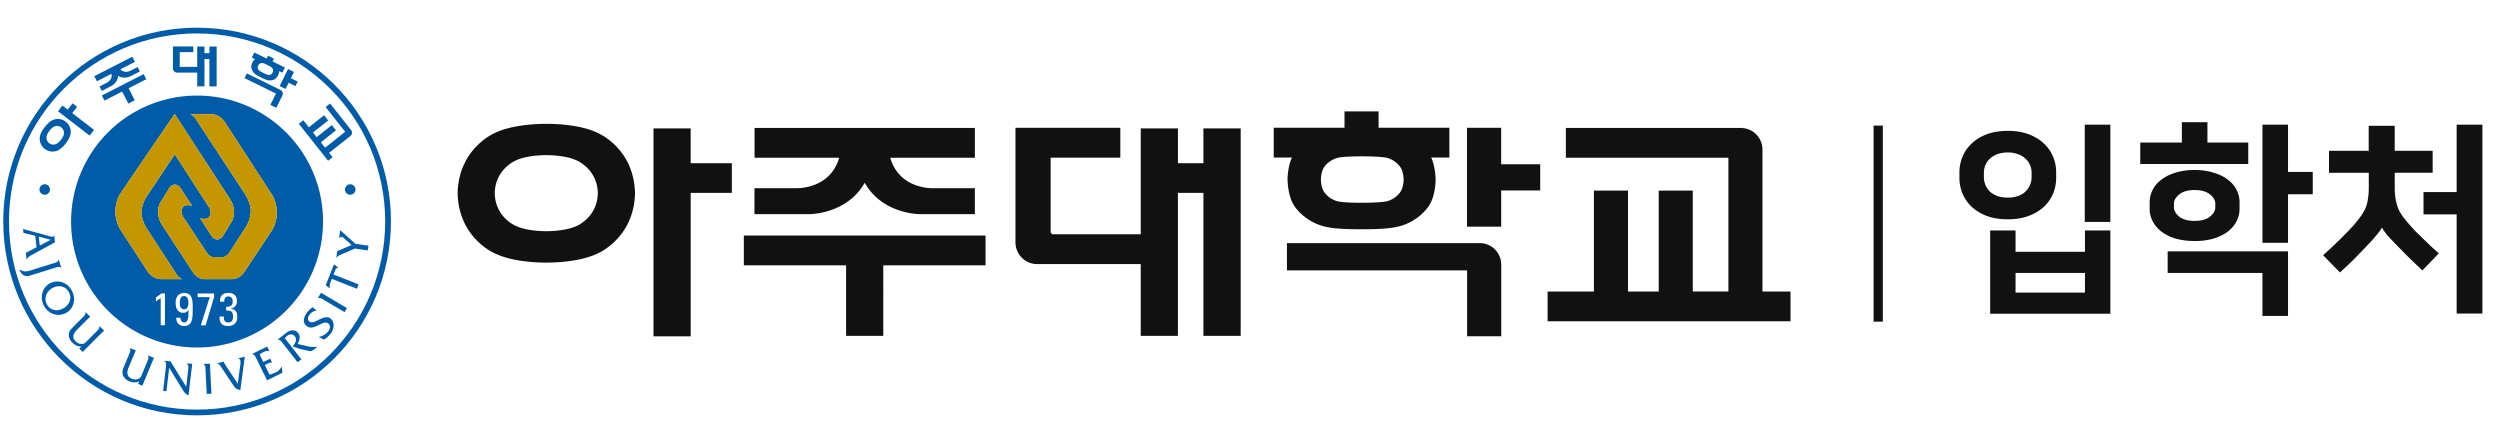 <svg width="158" height="28" fill="none" xmlns="http://www.w3.org/2000/svg"><path d="M126.893 13.86c-.502 0-.951-.07-1.336-.216a2.905 2.905 0 01-.951-.578 2.487 2.487 0 01-.577-.834 2.59 2.59 0 01-.193-.986v-.362c0-.344.064-.665.193-.974.128-.315.32-.595.577-.834.257-.25.572-.443.951-.59.385-.145.828-.215 1.336-.215.507 0 .945.07 1.324.216.385.146.706.344.962.589.257.24.45.52.578.834.128.31.192.636.192.974v.362c0 .344-.064.67-.192.986a2.49 2.49 0 01-.578.834 2.86 2.86 0 01-.962.577c-.379.146-.817.216-1.324.216zm0-4.224c-.257 0-.484.04-.683.117a1.31 1.31 0 00-.472.297 1.16 1.16 0 00-.269.409 1.292 1.292 0 00-.087.46v.28a1.297 1.297 0 00.356.887c.128.123.286.216.472.297.199.07.426.106.683.106.256 0 .478-.036.665-.106a1.258 1.258 0 00.84-1.184v-.28c0-.151-.029-.309-.088-.46a1.056 1.056 0 00-.28-.409 1.211 1.211 0 00-.472-.297 1.764 1.764 0 00-.665-.117zm4.865-1.756h1.616v6.148h-1.616V7.88zm1.616 6.685v5.262h-7.595v-5.262h1.604v1.348h4.386v-1.348h1.605zm-1.605 3.926v-1.242h-4.386v1.242h4.386zm7.741-9.485h2.579v1.36h-6.825v-1.36h2.63V7.723h1.616v1.283zm5.093 1.86h1.563v1.412h-1.563v3.069h-1.616V7.88h1.616v2.993-.006zm-7.613 5.018h7.613v4.083h-1.616v-2.718h-5.991v-1.36l-.006-.005zm1.709-.654a4.43 4.43 0 01-1.207-.152 2.928 2.928 0 01-.887-.437 2.02 2.02 0 01-.554-.653 1.717 1.717 0 01-.192-.794v-.408c0-.28.064-.548.192-.793a1.87 1.87 0 01.554-.642c.239-.187.537-.333.887-.438a4.02 4.02 0 011.207-.169c.455 0 .846.059 1.196.17.362.104.659.25.899.437.239.18.425.39.554.642.128.25.192.513.192.793v.408a1.7 1.7 0 01-.192.794c-.129.25-.315.466-.554.653-.24.18-.537.327-.899.438a4.16 4.16 0 01-1.196.151zm0-3.22c-.425 0-.752.094-.974.28-.221.181-.332.368-.332.566v.257c0 .198.111.39.332.577.222.181.549.269.974.269.426 0 .753-.088.975-.269.221-.186.332-.379.332-.577v-.257c0-.198-.111-.385-.332-.566-.222-.186-.549-.28-.975-.28zm8.488-2.479h2.514v-1.58h1.645v1.58h2.398v1.388h-2.398v.951c0 .251.018.473.053.683.035.204.087.402.151.589.076.18.175.356.298.525.122.169.268.35.437.537.111.128.239.268.385.425.152.146.315.298.473.461.163.152.326.315.49.473l.501.449-1.038 1.079c-.274-.257-.548-.52-.822-.782a75.928 75.928 0 01-.77-.781c-.257-.263-.473-.49-.642-.683-.163-.198-.263-.344-.309-.449h-.024c-.058.122-.186.292-.373.513-.187.222-.391.444-.601.665-.239.251-.49.508-.746.77-.257.257-.566.549-.922.875l-1.068-1.09c.7-.625 1.336-1.243 1.902-1.861.187-.216.344-.409.473-.59.128-.18.233-.361.309-.536a2.21 2.21 0 00.151-.578c.035-.204.053-.437.053-.694v-.95h-2.514V9.53h-.006zm5.979 2.607h2.094V7.88h1.628v11.935h-1.628V13.55h-2.094v-1.412zm-34.755-4.2h.583v12.39h-.583V7.938zm-74.76.175h-2.35v13.143h2.35v-9.065h2.602v-1.878H43.65v-2.2zm32.404 2.2h-1.61v-2.2h-2.35v6.691h-5.606l-.088-.11V9.963h4.404V8.078h-6.627v7.234c0 .758.613 1.377 1.36 1.377h6.556v4.538h2.351V12.19h1.61v9.036h2.357V8.113h-2.357v2.2zm18.819-2.235h-2.159v6.248h2.159v-2.287h2.467v-1.656h-2.467V8.078zM47.01 16.77h6.463v4.457h2.351V16.77h6.463v-1.884H47.011v1.884zm7.642-5.215c1.12 1.99 3.476 1.978 3.476 1.978h3.483v-1.64H58.94s-2.1.082-2.677-1.925h5.349V8.084H47.688v1.884h5.349c-.578 2.001-2.678 1.925-2.678 1.925h-2.677v1.64h3.488s2.357.006 3.477-1.978h.006zm56.735 6.866V9.455c0-.717-.543-1.3-1.237-1.359v-.012H98.963v1.884h10.272v8.453h-2.251v-6.376h-2.153v6.382h-1.942v-6.382h-2.153v6.382h-2.928v1.878h15.353v-1.878h-1.773v-.006zM37.783 8.405c-1.272-.624-3.255-.577-3.255-.577s-1.984-.041-3.255.577c0 0-2.287.951-2.351 3.804.064 2.858 2.35 3.803 2.35 3.803 1.267.624 3.256.583 3.256.583s1.983.041 3.255-.583c0 0 2.286-.951 2.35-3.803-.064-2.859-2.35-3.804-2.35-3.804zm-1.365 5.886c-.741.338-1.89.32-1.89.32s-1.155.018-1.896-.32c0 0-1.33-.52-1.365-2.082.035-1.558 1.365-2.083 1.365-2.083.735-.338 1.896-.32 1.896-.32s1.149-.018 1.89.32c0 0 1.33.525 1.365 2.083-.035 1.563-1.365 2.082-1.365 2.082zm58.461 2.444c0-.752-.6-1.365-1.347-1.37H81.334v1.726h11.387v4.16h2.158v-4.517zm-13.504-5.384s0 1.003.403 1.622c0 0 .519.904 1.744 1.289.612.192 1.423.227 2.531.227 1.109 0 1.914-.04 2.526-.227 1.225-.385 1.75-1.29 1.75-1.29.403-.618.403-1.621.403-1.621s0-.782-.28-1.394H91.6V8.073h-4.474V7.04h-2.153v1.033H80.5v1.884h1.15c-.28.612-.28 1.394-.28 1.394h.005zm7.146.752s-.24.42-.81.601c-.287.088-1.138.111-1.652.111-.513 0-1.3-.017-1.58-.11a1.483 1.483 0 01-.811-.601c-.187-.292-.187-.753-.187-.753s0-.467.187-.758c0 0 .239-.42.81-.601.286-.094 1.068-.111 1.581-.111.514 0 1.371.017 1.651.11.572.182.811.602.811.602.187.291.187.758.187.758s0 .467-.187.752z" fill="#111"/><path d="M9.078 4.686L6.44 6.034l.164.322 1.119-.572.388.762.405-.207-.388-.762 1.115-.569-.164-.322zm-1.608.106c.367.238.772.031.772.031l.601-.307-.144-.28-.462.237s-.354.198-.63-.092l.923-.472-.167-.322L5.96 4.815l.164.322.923-.472c.074.394-.294.564-.294.564l-.462.235.143.28.601-.308s.408-.205.428-.644h.006zM4.589 6.528l-.308.4-.333-.256-.279.36 1.995 1.537.279-.362-1.377-1.06.307-.397-.284-.222zM3.298 7.607c-.245.124-.475.431-.475.431s-.241.3-.296.566c0 0-.126.463.3.805.442.325.856.084.856.084.244-.124.474-.431.474-.431s.242-.3.296-.567c0 0 .127-.463-.302-.808-.44-.324-.856-.083-.856-.083l.003.003zm.733.897c-.035.152-.176.328-.176.328s-.135.18-.273.253c0 0-.235.143-.477-.035-.233-.19-.155-.454-.155-.454.034-.152.175-.328.175-.328s.132-.178.27-.253c0 0 .236-.144.478.035.232.19.155.454.155.454h.003zm9.204-5.561v.42h-.313v-.42h-.457v1.283h-1.087l-.017-.02v-.909h.854v-.36H10.93v1.386c0 .147.117.265.264.265h1.271v.87h.457V3.726h.313V5.46h.457V2.943h-.457zm7.566 6.715l1.343-1.06s.003-.004.005-.004a.265.265 0 00.058-.35l-1.345-1.702-.282.224 1.236 1.564-1.27 1.006-.27-.342.956-.759-.258-.328-.96.762-.233-.296.96-.759-.259-.328-.96.76-.35-.446-.285.224 1.848 2.334.282-.224-.213-.27-.003-.006zm-1.986-4.504l-.431-.21.195-.397-.373-.184-.53 1.075.375.184.192-.394.431.213.141-.287zm-.969.883a.262.262 0 00-.118-.35L15.607 4.64l-.147.299 1.98.974-.35.716.373.184.383-.773v-.003zm-1.895-2.082s-.086.173-.066.314c0 0 .014.2.193.37.089.087.23.161.42.256.192.095.335.158.456.179.247.037.414-.072.414-.072.124-.075.207-.245.207-.245s.066-.135.07-.264l.2.098.158-.325-.776-.383.087-.178-.374-.184-.09.178-.775-.382-.161.322.2.1a.726.726 0 00-.166.216h.003zm1.179.742s-.078.052-.193.034a1.732 1.732 0 01-.296-.123 1.408 1.408 0 01-.265-.153.288.288 0 01-.089-.172c-.008-.066.032-.147.032-.147s.04-.08.098-.115c0 0 .077-.051.192-.034.058.009.196.072.285.118.089.043.236.12.279.16a.291.291 0 01.089.173c.008.066-.032.147-.032.147s-.04.08-.098.115l-.002-.003zM2.31 15.629l-.083-.727-.741-.181-.029-.248 1.693.46c.11.03.236.07.262-.074h.011l.052.454-1.409.77c-.158.086-.31.155-.385.33l-.049-.433.679-.354v.003zm.898-.474l-.76-.202.067.567.693-.365zm.15 1.494c.126-.038.333-.086.342-.245h.011l.167.527h-.012c-.095-.118-.29-.038-.416 0l-1.57.491c-.293.092-.52-.04-.655-.382v-.015c.278.17.44.153.738.058l1.397-.44-.002.006zm.723 3.174c-.546.224-1.13-.064-1.35-.598-.22-.532-.024-1.136.525-1.363.509-.21 1.118.055 1.337.624.236.563-.029 1.135-.512 1.337zm-.675-1.665c-.377.155-.65.58-.477 1 .17.409.572.544.971.38.391-.161.667-.57.492-.992-.17-.417-.581-.555-.986-.388zm1.607 3.872l.135-.135c-.21.029-.425-.09-.569-.233-.135-.135-.238-.322-.23-.514.012-.227.152-.36.3-.51l.545-.548c.092-.092.256-.227.201-.377l.305.302-.296.287-.546.55c-.273.273-.285.514-.072.727a.512.512 0 00.443.155c.106-.017.155-.069.23-.144l.615-.618c.092-.092.253-.23.201-.382l.305.305-.296.287-1.058 1.06-.21-.206-.003-.006zm3.715 2.237l.069-.17c-.181.106-.429.08-.616.003-.178-.075-.342-.207-.408-.388-.077-.216 0-.394.08-.584l.297-.715c.049-.121.15-.308.04-.429l.394.164-.164.377-.296.716c-.147.356-.066.583.21.698a.51.51 0 00.468-.026c.092-.057.118-.126.158-.221l.334-.808c.049-.12.147-.31.04-.431l.397.167-.164.38-.57 1.376-.272-.112.003.003zm3.374-.894l-.187 1.615c-.198-.092-.275-.198-.382-.376l-.842-1.369-.173 1.484-.207-.023.176-1.518c.02-.161.031-.276-.107-.377v-.011l.42.049c.006.04.017.054.035.08l.034.063.9 1.452.126-1.092c.018-.161.035-.288-.106-.391l.36.04-.047.374zm.963 1.527l-.075-1.5c-.005-.133.003-.346-.146-.397l.422-.02.02.399.075 1.5-.293.015-.003.003zm8.713-5.175l-1.294-.762c-.115-.069-.287-.193-.41-.095l.215-.365.345.204 1.293.762-.15.256zm-6.602 3.429c.028-.219.069-.472-.121-.5v-.012l.417-.1-.285 2.12c-.227-.082-.299-.091-.431-.292l-.701-1.055c-.087-.133-.17-.285-.317-.35v-.012l.409-.098.005.034c.015.064.1.187.138.245l.739 1.12.144-1.103.003.003zm1.52.516l-.48-.984c-.058-.118-.135-.316-.29-.302l-.006-.008.833-.409c.044-.02.093-.034.118-.072h.009l.15.302h-.01c-.126-.049-.238-.008-.358.052a1.567 1.567 0 00-.256.147l.235.485.31-.152a.267.267 0 00.107-.072h.009l.135.273h-.006c-.077-.051-.187.006-.267.044l-.193.094.302.618.348-.132a.717.717 0 00.405-.388l.009-.006.049.4-.972.474-.175-.368-.006.003zm2.113-.777l-.92-1.178c-.084-.107-.196-.285-.345-.236l-.006-.009.543-.425c.308-.242.598-.21.762 0 .158.2.104.497-.049.687l.653.155c.19.043.425.049.618.032l-.21.163c-.124.095-.218.124-.354.092l-.549-.126-.46-.158c.161-.17.308-.42.141-.636-.13-.163-.345-.149-.494-.023-.052.044-.095.09-.141.138l1.05 1.343-.234.181h-.005zm1.204-3.268a.65.65 0 00-.429.235c-.106.127-.19.328-.034.457.307.253.937-.523 1.35-.18.242.195.26.632-.028.98a1.466 1.466 0 01-.397.344l-.333-.163c.224-.04.445-.164.59-.337.106-.13.186-.385.028-.511-.35-.288-.92.534-1.397.143-.282-.233-.152-.61.075-.882.092-.112.2-.213.322-.293l.253.21v-.003zm3.231-3.798l-.822-.118-.837.365c-.138.057-.238.1-.336.227l.063-.428.906-.388-.483-.434c-.063-.06-.193-.144-.293.002h-.012l.072-.503.963.86.822.118-.043.293v.006zm-2.654 2.2l.268.207v-.009a.527.527 0 01.02-.362l.095-.238 1.584.623.106-.276-1.584-.623.095-.242c.035-.089.092-.192.199-.19v-.008l-.268-.199-.517 1.317h.003z" fill="#005CA9"/><path d="M12.45 1.75C5.69 1.75.206 7.235.206 13.993S5.69 26.25 12.451 26.25c6.76 0 12.257-5.485 12.257-12.257 0-6.773-5.488-12.243-12.257-12.243zm0 24.138C5.892 25.888.568 20.564.568 13.993s5.324-11.88 11.884-11.88c6.56 0 11.892 5.323 11.892 11.88S19.019 25.888 12.45 25.888z" fill="#005CA9"/><path d="M3.157 11.977a.33.33 0 11-.661 0 .33.33 0 01.661 0zm19.309 0a.33.33 0 11-.661 0 .33.33 0 01.66 0z" fill="#005CA9"/><path fill-rule="evenodd" clip-rule="evenodd" d="M20.416 13.996a7.963 7.963 0 01-7.965 7.966 7.956 7.956 0 01-7.957-7.966 7.952 7.952 0 017.957-7.956c4.395 0 7.965 3.564 7.965 7.956zM11.037 7.2l-3.34 4.898s-.81 1.01-.141 2.329l1.742 2.684s.299.53.911.53h1.308s-.207-.081-.336-.268l-1.943-2.99s-.317-.508-.294-1.023c0 0 .02-.451.285-.88l1.82-2.73 2.155 3.34s.245.365-.014.658c0 0-.158.164-.552.038l.753 1.16s.136.188.36.188c0 0 .158 0 .307-.178l.558-.906s.408-.538-.02-1.374L11.037 7.2zm6.054 7.502l-1.656 2.496h-.006c-.293.454-.744.442-.744.442h-1.808c-.403 0-.679-.425-.679-.425l-2.012-3.09c-.428-.84-.02-1.377-.02-1.377l.56-.903c.15-.178.308-.178.308-.178.221 0 .356.187.356.187l.753 1.161c-.393-.13-.551.035-.551.035-.26.293-.015.658-.015.658l1.495 2.262s.158.253.374.276h.655s.19-.006.37-.238l1.085-1.69c.267-.43.287-.88.287-.88.06-.54-.36-1.179-.36-1.179l-3.135-4.775c-.13-.186-.337-.267-.337-.267h1.308c.612 0 .911.532.911.532l3.002 4.625c.67 1.32-.141 2.328-.141 2.328zm-6.666 5.856h-.268V18.84l-.302.204v-.256c.067-.028.26-.175.34-.241h.23v2.012zm1.21.047c.543 0 .543-.518.543-1.044h.003v-.024c0-.531 0-1.022-.543-1.022-.267 0-.537.167-.537.618 0 .552.307.636.462.636.155 0 .282-.05.345-.19h.006c0 .517-.017.802-.276.802-.172 0-.23-.153-.23-.302h-.267c-.009.319.192.526.494.526zm0-1.06c-.233 0-.27-.216-.27-.418 0-.18.04-.416.27-.416s.27.235.27.416c0 .199-.037.417-.27.417zm.853-1h1.044v.234l-.538 1.782h-.302l.564-1.782h-.768v-.233zm2.22.507c0 .259-.17.354-.412.334l-.003.003v.235c.314 0 .434.07.434.394 0 .213-.066.362-.307.362-.242 0-.273-.175-.276-.373h-.267v.023c-.003.145-.011.574.52.574.388 0 .598-.19.598-.58 0-.305-.1-.472-.417-.515v-.006l.017-.004c.123-.033.38-.102.38-.464 0-.354-.204-.523-.546-.523-.377 0-.54.21-.52.552h.267c-.003-.161.031-.328.252-.328.199 0 .28.132.28.316z" fill="#005CA9"/><path d="M11.037 7.2l-3.34 4.898s-.81 1.01-.14 2.329l1.741 2.684s.299.53.911.53h1.308s-.207-.081-.336-.268l-1.943-2.99s-.316-.508-.293-1.023c0 0 .02-.451.284-.88l1.82-2.73 2.156 3.34s.244.365-.015.658c0 0-.158.164-.552.038l.754 1.16s.135.188.359.188c0 0 .158 0 .307-.178l.558-.906s.408-.538-.02-1.374L11.037 7.2z" fill="#C49600"/><path d="M15.435 17.198l1.656-2.496s.81-1.008.14-2.328l-3-4.625s-.3-.532-.912-.532h-1.308s.207.08.337.267l3.136 4.775s.42.638.36 1.179c0 0-.021.45-.288.88l-1.084 1.69c-.181.232-.37.238-.37.238h-.656c-.216-.023-.374-.276-.374-.276l-1.495-2.262s-.244-.365.015-.658c0 0 .158-.164.551-.035l-.753-1.161s-.135-.187-.356-.187c0 0-.158 0-.308.178l-.56.903s-.408.537.02 1.377l2.012 3.09s.276.425.679.425h1.808s.451.012.744-.442h.006z" fill="#C49600"/></svg>